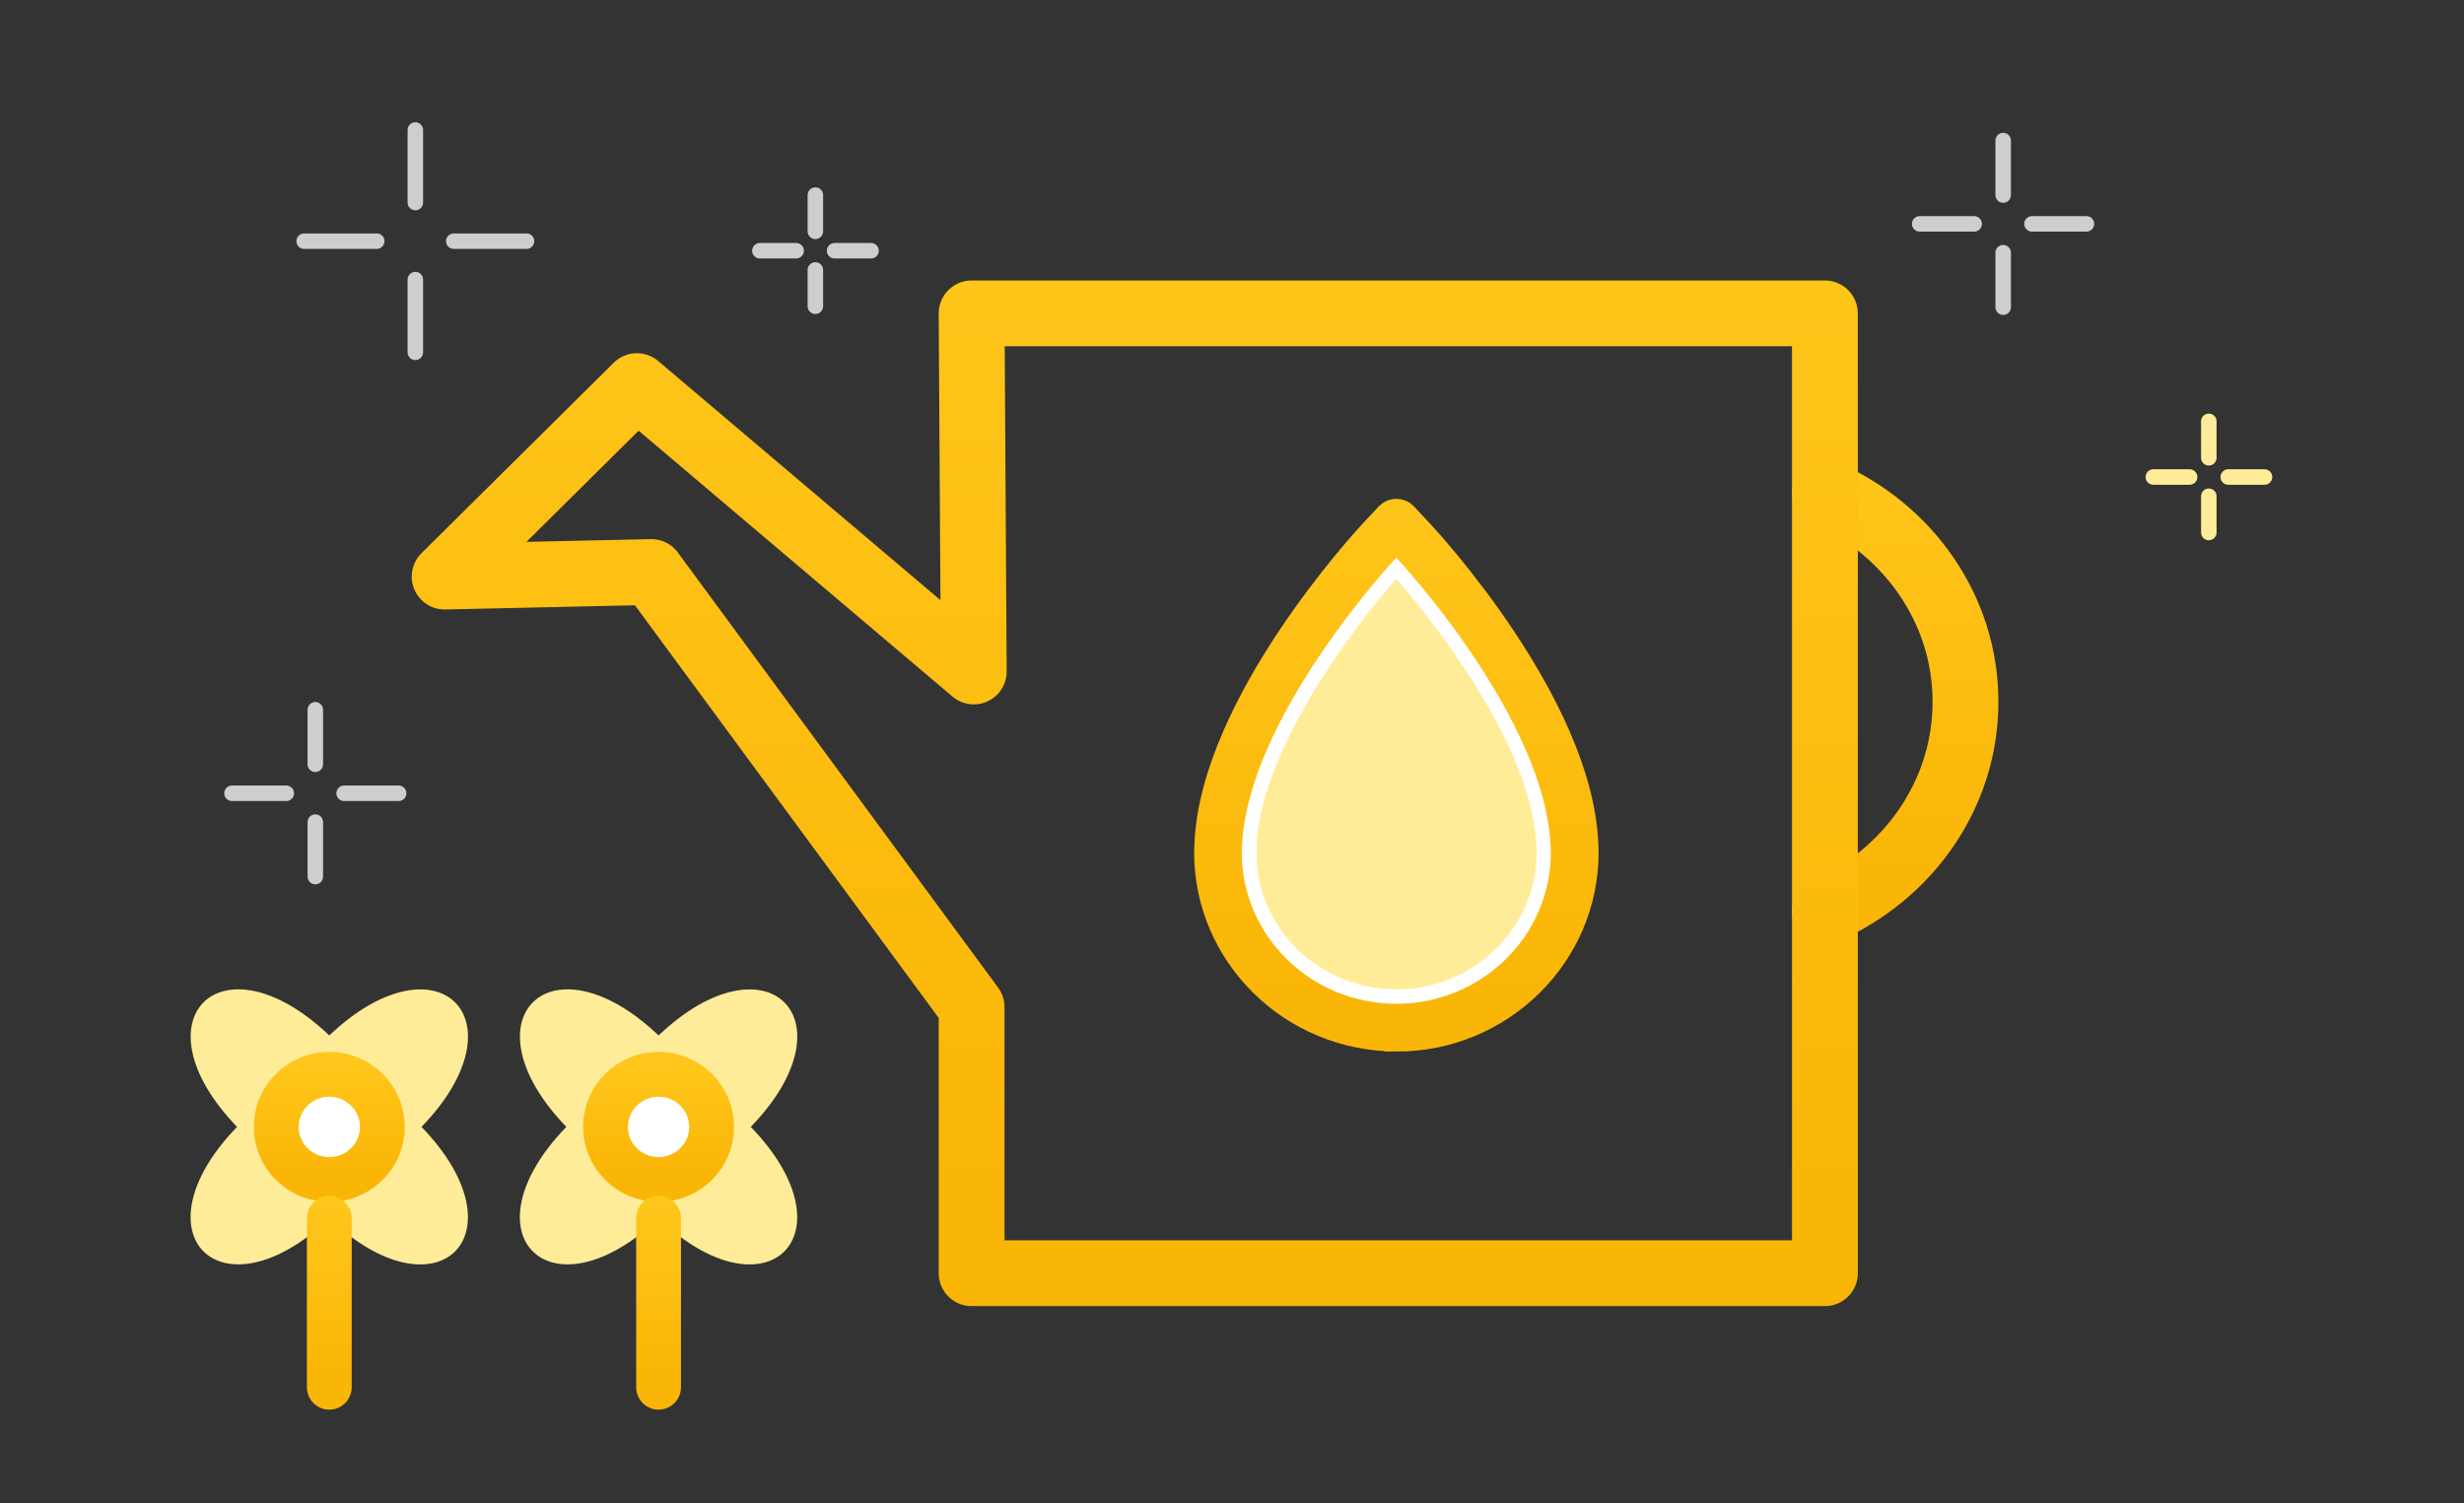<svg width="159" height="97" viewBox="0 0 159 97" fill="none" xmlns="http://www.w3.org/2000/svg">
<rect x="0" y="0" width="159" height="97" fill="#333333" stroke="none"/>
<g clip-path="url(#clip0_54_3340)">
<path d="M117.76 58.803C123.115 56.447 126.831 51.284 126.831 45.29C126.831 39.296 123.115 34.142 117.76 31.796" stroke="url(#paint0_linear_54_3340)" stroke-width="4.247" stroke-linecap="round" stroke-linejoin="round"/>
<path d="M117.76 82.161V20.223H62.697L62.837 43.332L41.098 24.915L28.692 37.208L42.03 36.913L62.697 64.991V82.161H117.76Z" stroke="url(#paint1_linear_54_3340)" stroke-width="4.247" stroke-linecap="round" stroke-linejoin="round"/>
<path d="M27.2 72.719C33.898 79.653 28.234 85.27 21.249 78.621C14.257 85.263 8.593 79.646 15.298 72.719C8.601 65.786 14.264 60.169 21.249 66.818C28.241 60.176 33.905 65.793 27.2 72.719Z" fill="#FFEC99"/>
<path d="M24.674 72.72C24.674 74.592 23.137 76.116 21.249 76.116C19.361 76.116 17.825 74.599 17.825 72.72C17.825 70.841 19.361 69.324 21.249 69.324C23.137 69.324 24.674 70.848 24.674 72.72Z" fill="white" stroke="url(#paint2_linear_54_3340)" stroke-width="2.892" stroke-linecap="round" stroke-linejoin="round"/>
<path d="M21.249 78.621V89.52" stroke="url(#paint3_linear_54_3340)" stroke-width="2.892" stroke-linecap="round" stroke-linejoin="round"/>
<path d="M48.448 72.719C55.146 79.653 49.482 85.27 42.497 78.621C35.505 85.263 29.841 79.646 36.546 72.719C29.849 65.786 35.512 60.169 42.497 66.818C49.489 60.176 55.153 65.793 48.448 72.719Z" fill="#FFEC99"/>
<path d="M45.922 72.72C45.922 74.592 44.385 76.116 42.497 76.116C40.609 76.116 39.073 74.599 39.073 72.72C39.073 70.841 40.609 69.324 42.497 69.324C44.385 69.324 45.922 70.848 45.922 72.72Z" fill="white" stroke="url(#paint4_linear_54_3340)" stroke-width="2.892" stroke-linecap="round" stroke-linejoin="round"/>
<path d="M42.497 78.621V89.52" stroke="url(#paint5_linear_54_3340)" stroke-width="2.892" stroke-linecap="round" stroke-linejoin="round"/>
<path d="M101.598 54.417C101.183 45.66 91.585 35.296 91.181 34.86L90.106 33.711L89.032 34.86C88.627 35.296 79.019 45.66 78.615 54.417L78.594 54.991C78.594 61.226 83.754 66.291 90.106 66.291C96.459 66.291 101.608 61.216 101.608 54.991C101.608 54.8 101.608 54.608 101.587 54.406L101.598 54.417Z" fill="white" stroke="url(#paint6_linear_54_3340)" stroke-width="1.5"/>
<path d="M90.107 67.1C83.329 67.1 77.807 61.673 77.807 55.002L77.828 54.406C78.254 45.362 88.043 34.775 88.457 34.328L89.532 33.179C89.83 32.86 90.383 32.86 90.681 33.179L91.756 34.328C92.171 34.775 101.96 45.351 102.385 54.385C102.396 54.597 102.407 54.81 102.407 55.013C102.407 61.684 96.895 67.11 90.107 67.11V67.1ZM90.107 34.881L89.607 35.413C89.202 35.839 79.796 46.011 79.403 54.47L79.381 55.034C79.381 60.811 84.191 65.525 90.107 65.525C96.023 65.525 100.821 60.811 100.821 55.013C100.821 54.842 100.821 54.661 100.8 54.47C100.406 46 91 35.839 90.596 35.413L90.096 34.881H90.107Z" fill="url(#paint7_linear_54_3340)" stroke="url(#paint8_linear_54_3340)" stroke-width="1.5"/>
<path d="M99.14 54.533C98.832 47.968 92.309 39.903 90.107 37.35C86.745 41.18 81.361 48.692 81.084 54.533V55.076C81.073 59.875 85.127 63.844 90.118 63.844C95.108 63.844 99.162 59.875 99.162 55.002C99.162 54.853 99.162 54.714 99.151 54.555V54.533H99.14Z" fill="#FFEC99"/>
<path d="M26.802 18.043V22.737" stroke="#CECECE" stroke-linecap="round" stroke-linejoin="round"/>
<path d="M26.802 8.39V13.071" stroke="#CECECE" stroke-linecap="round" stroke-linejoin="round"/>
<path d="M29.281 15.563H33.975" stroke="#CECECE" stroke-linecap="round" stroke-linejoin="round"/>
<path d="M19.628 15.563H24.309" stroke="#CECECE" stroke-linecap="round" stroke-linejoin="round"/>
<path d="M20.347 53.051V56.568" stroke="#CECECE" stroke-linecap="round" stroke-linejoin="round"/>
<path d="M20.347 45.802V49.319" stroke="#CECECE" stroke-linecap="round" stroke-linejoin="round"/>
<path d="M22.206 51.191H25.723" stroke="#CECECE" stroke-linecap="round" stroke-linejoin="round"/>
<path d="M14.97 51.191H18.474" stroke="#CECECE" stroke-linecap="round" stroke-linejoin="round"/>
<path d="M52.615 17.421V19.761" stroke="#CECECE" stroke-linecap="round" stroke-linejoin="round"/>
<path d="M52.615 12.588V14.928" stroke="#CECECE" stroke-linecap="round" stroke-linejoin="round"/>
<path d="M53.855 16.181H56.209" stroke="#CECECE" stroke-linecap="round" stroke-linejoin="round"/>
<path d="M49.035 16.181H51.376" stroke="#CECECE" stroke-linecap="round" stroke-linejoin="round"/>
<path d="M129.263 16.307V19.824" stroke="#CECECE" stroke-linecap="round" stroke-linejoin="round"/>
<path d="M129.263 9.07V12.587" stroke="#CECECE" stroke-linecap="round" stroke-linejoin="round"/>
<path d="M131.122 14.447H134.639" stroke="#CECECE" stroke-linecap="round" stroke-linejoin="round"/>
<path d="M123.873 14.447H127.39" stroke="#CECECE" stroke-linecap="round" stroke-linejoin="round"/>
<path d="M142.533 32.023V34.363" stroke="#FFEC99" stroke-linecap="round" stroke-linejoin="round"/>
<path d="M142.533 27.189V29.543" stroke="#FFEC99" stroke-linecap="round" stroke-linejoin="round"/>
<path d="M143.786 30.782H146.127" stroke="#FFEC99" stroke-linecap="round" stroke-linejoin="round"/>
<path d="M138.953 30.782H141.294" stroke="#FFEC99" stroke-linecap="round" stroke-linejoin="round"/>
</g>
<defs>
<linearGradient id="paint0_linear_54_3340" x1="122.296" y1="2.742" x2="122.296" y2="56.552" gradientUnits="userSpaceOnUse">
<stop offset="0.464" stop-color="#FFC71C"/>
<stop offset="1" stop-color="#FAB607"/>
</linearGradient>
<linearGradient id="paint1_linear_54_3340" x1="73.226" y1="-46.411" x2="73.226" y2="76.999" gradientUnits="userSpaceOnUse">
<stop offset="0.464" stop-color="#FFC71C"/>
<stop offset="1" stop-color="#FAB607"/>
</linearGradient>
<linearGradient id="paint2_linear_54_3340" x1="21.249" y1="62.018" x2="21.249" y2="75.55" gradientUnits="userSpaceOnUse">
<stop offset="0.464" stop-color="#FFC71C"/>
<stop offset="1" stop-color="#FAB607"/>
</linearGradient>
<linearGradient id="paint3_linear_54_3340" x1="21.749" y1="66.896" x2="21.749" y2="88.612" gradientUnits="userSpaceOnUse">
<stop offset="0.464" stop-color="#FFC71C"/>
<stop offset="1" stop-color="#FAB607"/>
</linearGradient>
<linearGradient id="paint4_linear_54_3340" x1="42.497" y1="62.018" x2="42.497" y2="75.55" gradientUnits="userSpaceOnUse">
<stop offset="0.464" stop-color="#FFC71C"/>
<stop offset="1" stop-color="#FAB607"/>
</linearGradient>
<linearGradient id="paint5_linear_54_3340" x1="42.997" y1="66.896" x2="42.997" y2="88.612" gradientUnits="userSpaceOnUse">
<stop offset="0.464" stop-color="#FFC71C"/>
<stop offset="1" stop-color="#FAB607"/>
</linearGradient>
<linearGradient id="paint6_linear_54_3340" x1="90.101" y1="-1.339" x2="90.101" y2="63.576" gradientUnits="userSpaceOnUse">
<stop offset="0.464" stop-color="#FFC71C"/>
<stop offset="1" stop-color="#FAB607"/>
</linearGradient>
<linearGradient id="paint7_linear_54_3340" x1="90.107" y1="-3.822" x2="90.107" y2="64.263" gradientUnits="userSpaceOnUse">
<stop offset="0.464" stop-color="#FFC71C"/>
<stop offset="1" stop-color="#FAB607"/>
</linearGradient>
<linearGradient id="paint8_linear_54_3340" x1="90.107" y1="-3.822" x2="90.107" y2="64.263" gradientUnits="userSpaceOnUse">
<stop offset="0.464" stop-color="#FFC71C"/>
<stop offset="1" stop-color="#FAB607"/>
</linearGradient>
<clipPath id="clip0_54_3340">
<rect width="135" height="84" fill="white" transform="translate(12 7)"/>
</clipPath>
</defs>
</svg>
